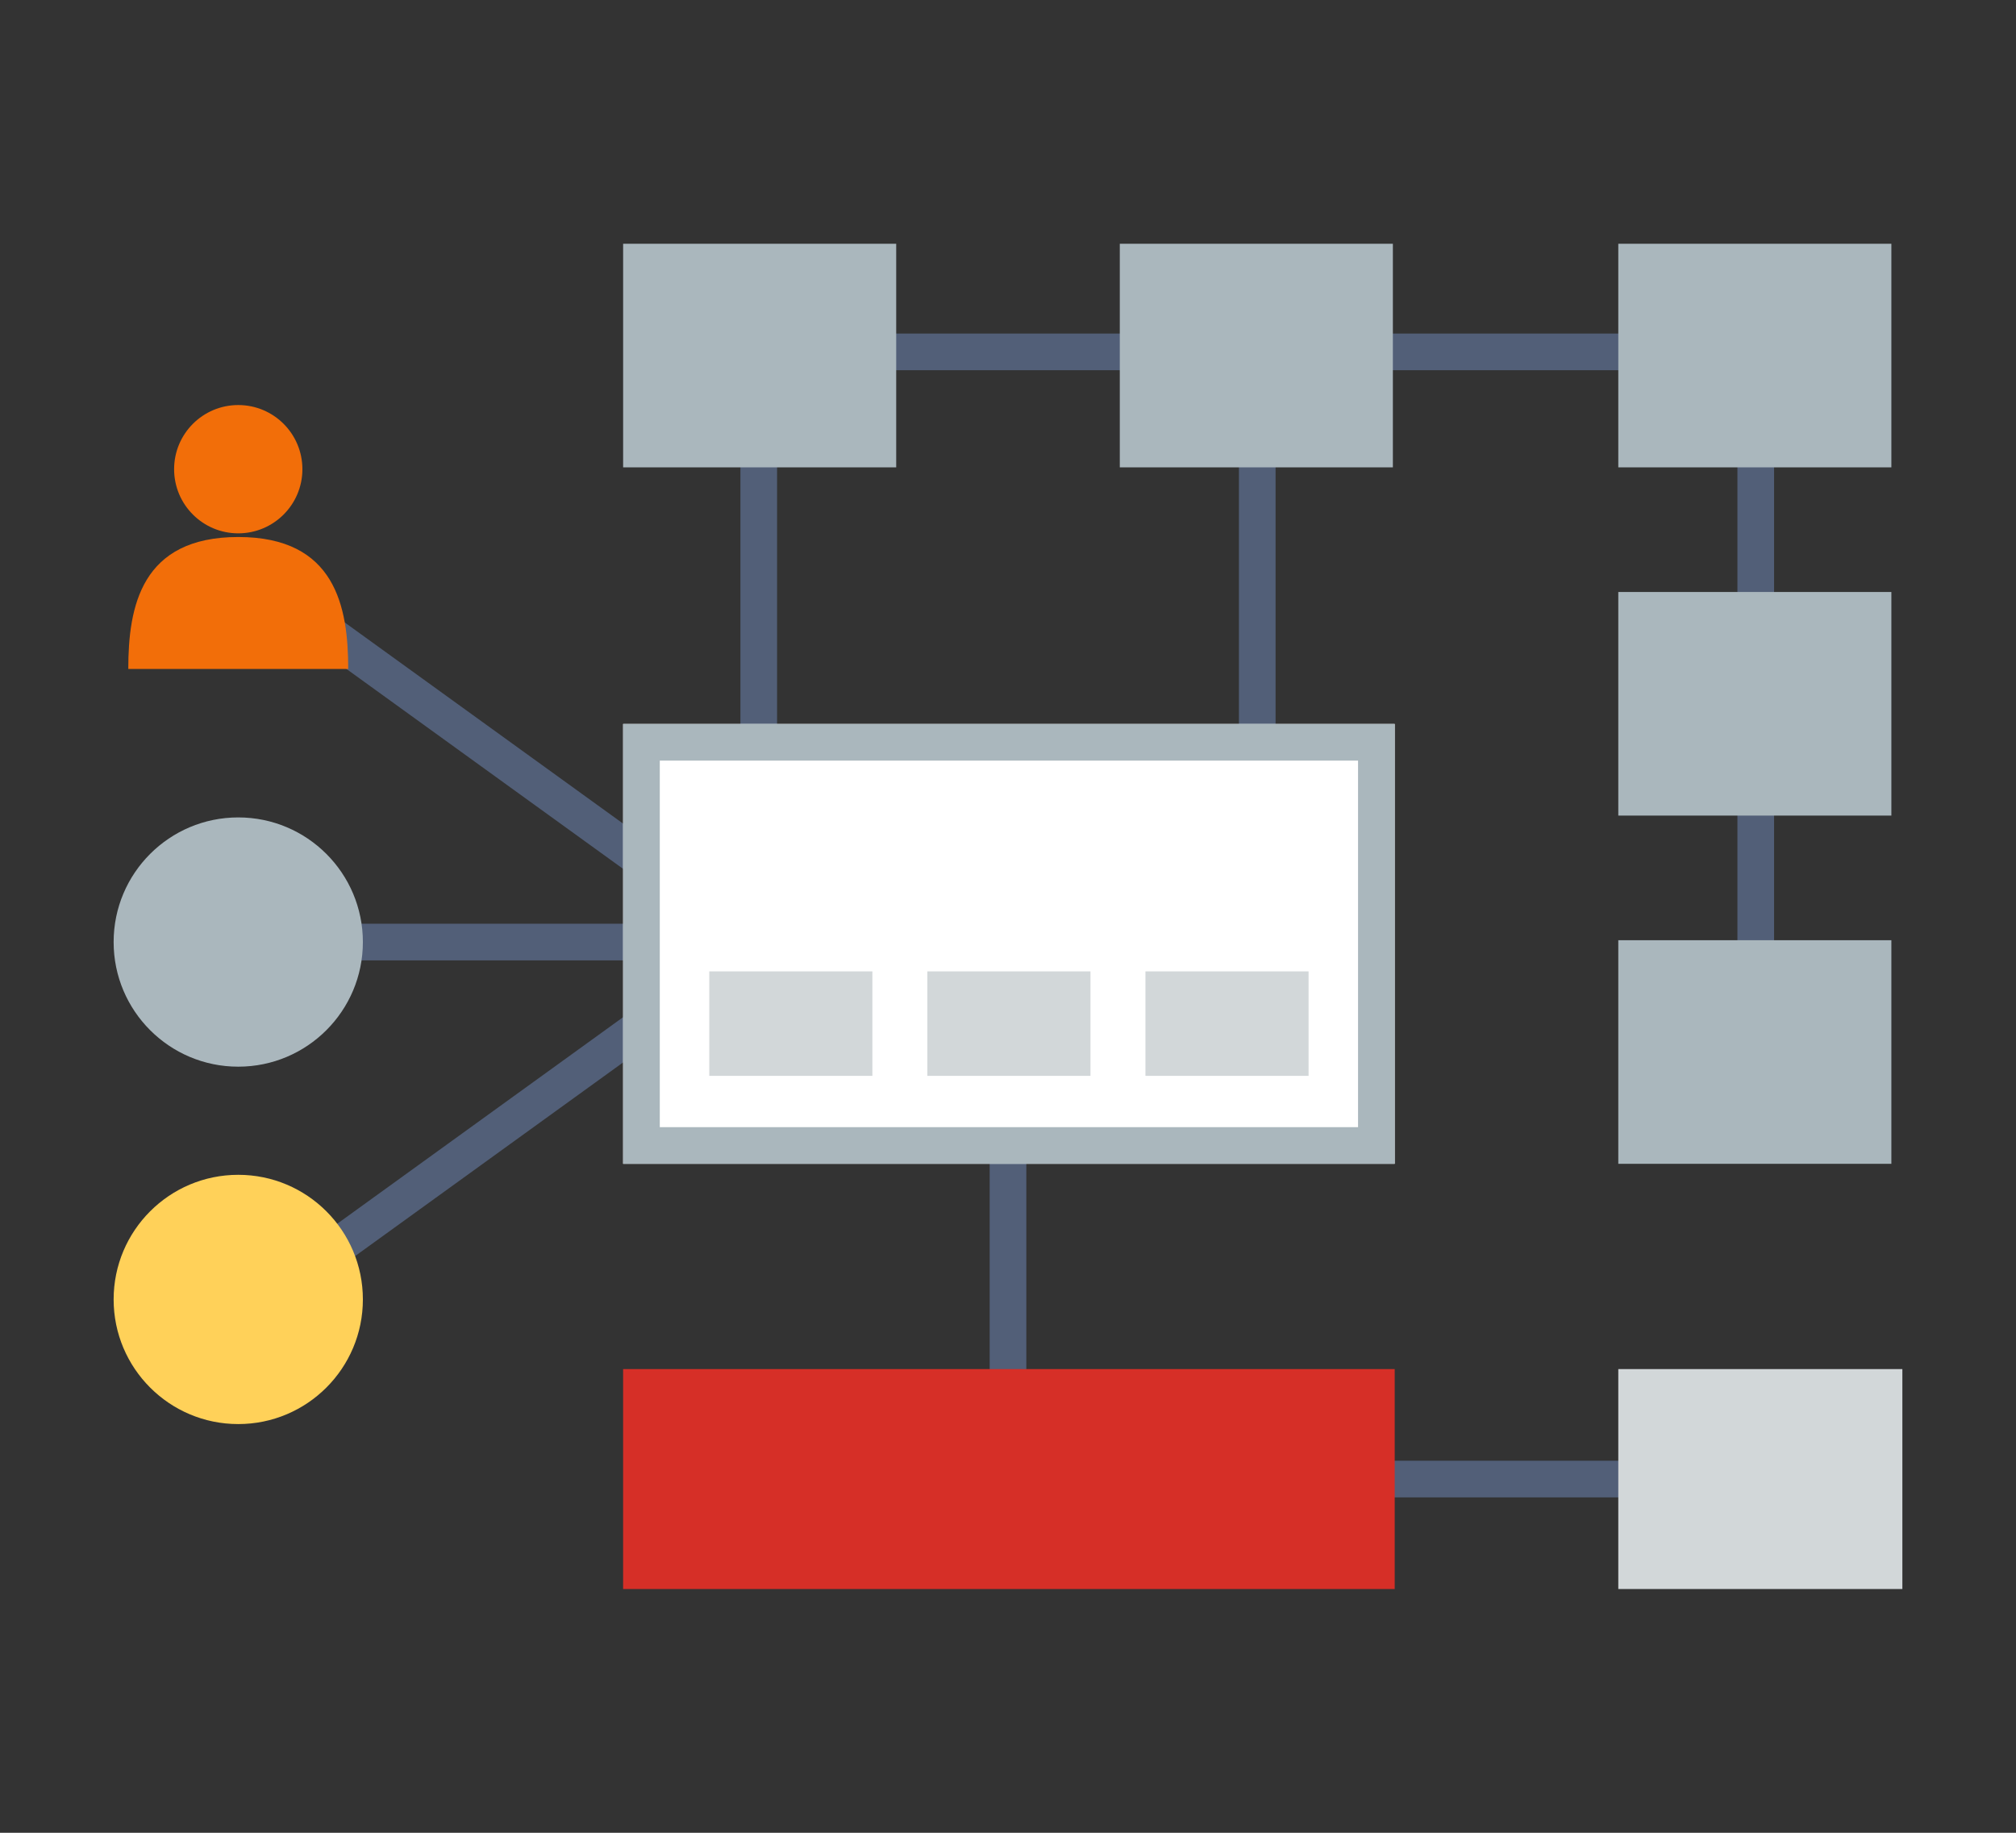 <?xml version="1.0" encoding="utf-8"?>
<svg version="1.1" id="Layer_3" xmlns="http://www.w3.org/2000/svg" xmlns:xlink="http://www.w3.org/1999/xlink" x="0px" y="0px"
	 viewBox="0 0 110 100" style="enable-background:new 0 0 110 100;" width="110" height="100" xml:space="preserve">
<rect x="0" y="0" width="110" height="100" fill="#333333" stroke="none"/>
<style type="text/css">
	.st0{fill:#525F78;}
	.st1{fill:#AAB7BD;}
	.st2{fill:#FFFFFF;}
	.st3{fill:#D62F27;}
	.st4{fill:#D2D7D9;}
	.st5{fill:#F26E09;}
	.st6{fill:#FFD159;}
</style>
<g>
	<rect x="94.8" y="24.3" class="st0" width="2" height="32"/>
	<rect x="72.1" y="79.7" class="st0" width="18.6" height="2"/>
	<rect x="54" y="60.4" class="st0" width="2" height="18.9"/>
	<rect x="45.9" y="18.2" class="st0" width="43.7" height="2"/>
	<rect x="24.8" y="29.1" transform="matrix(0.586 -0.811 0.811 0.586 -21.922 37.614)" class="st0" width="2" height="22.2"/>
	<rect x="14.7" y="61.6" transform="matrix(0.811 -0.586 0.586 0.811 -31.752 26.968)" class="st0" width="22.2" height="2"/>
	<rect x="88.3" y="32.3" class="st1" width="14.9" height="12.2"/>
	<rect x="88.3" y="51.3" class="st1" width="14.9" height="12.2"/>
	<rect x="13" y="50.4" class="st0" width="24.7" height="2"/>
	<rect x="40.4" y="24.3" class="st0" width="2" height="18.9"/>
	<rect x="67.6" y="24.3" class="st0" width="2" height="18.9"/>
	<g>
		<rect x="34" y="39.5" class="st2" width="42.1" height="24"/>
		<path class="st1" d="M74.1,41.5v20H36v-20H74.1 M76.1,39.5H34v24h42.1V39.5L76.1,39.5z"/>
	</g>
	<rect x="34" y="74.7" class="st3" width="42.1" height="12"/>
	<rect x="88.3" y="74.7" class="st4" width="15.5" height="12"/>
	<g>
		<circle class="st5" cx="13" cy="25.6" r="3.5"/>
		<path class="st5" d="M13,29.3c-5.3,0-6,3.8-6,7.2h12C19,33.1,18.3,29.3,13,29.3z"/>
	</g>
	<circle class="st1" cx="13" cy="51.4" r="6.8"/>
	<circle class="st6" cx="13" cy="70.9" r="6.8"/>
	<rect x="61.1" y="13.3" class="st1" width="14.9" height="12.2"/>
	<rect x="34" y="13.3" class="st1" width="14.9" height="12.2"/>
	<g>
		<rect x="38.7" y="53" class="st4" width="8.9" height="5.7"/>
		<rect x="50.6" y="53" class="st4" width="8.9" height="5.7"/>
		<rect x="62.5" y="53" class="st4" width="8.9" height="5.7"/>
	</g>
	<rect x="88.3" y="13.3" class="st1" width="14.9" height="12.2"/>
</g>
</svg>
